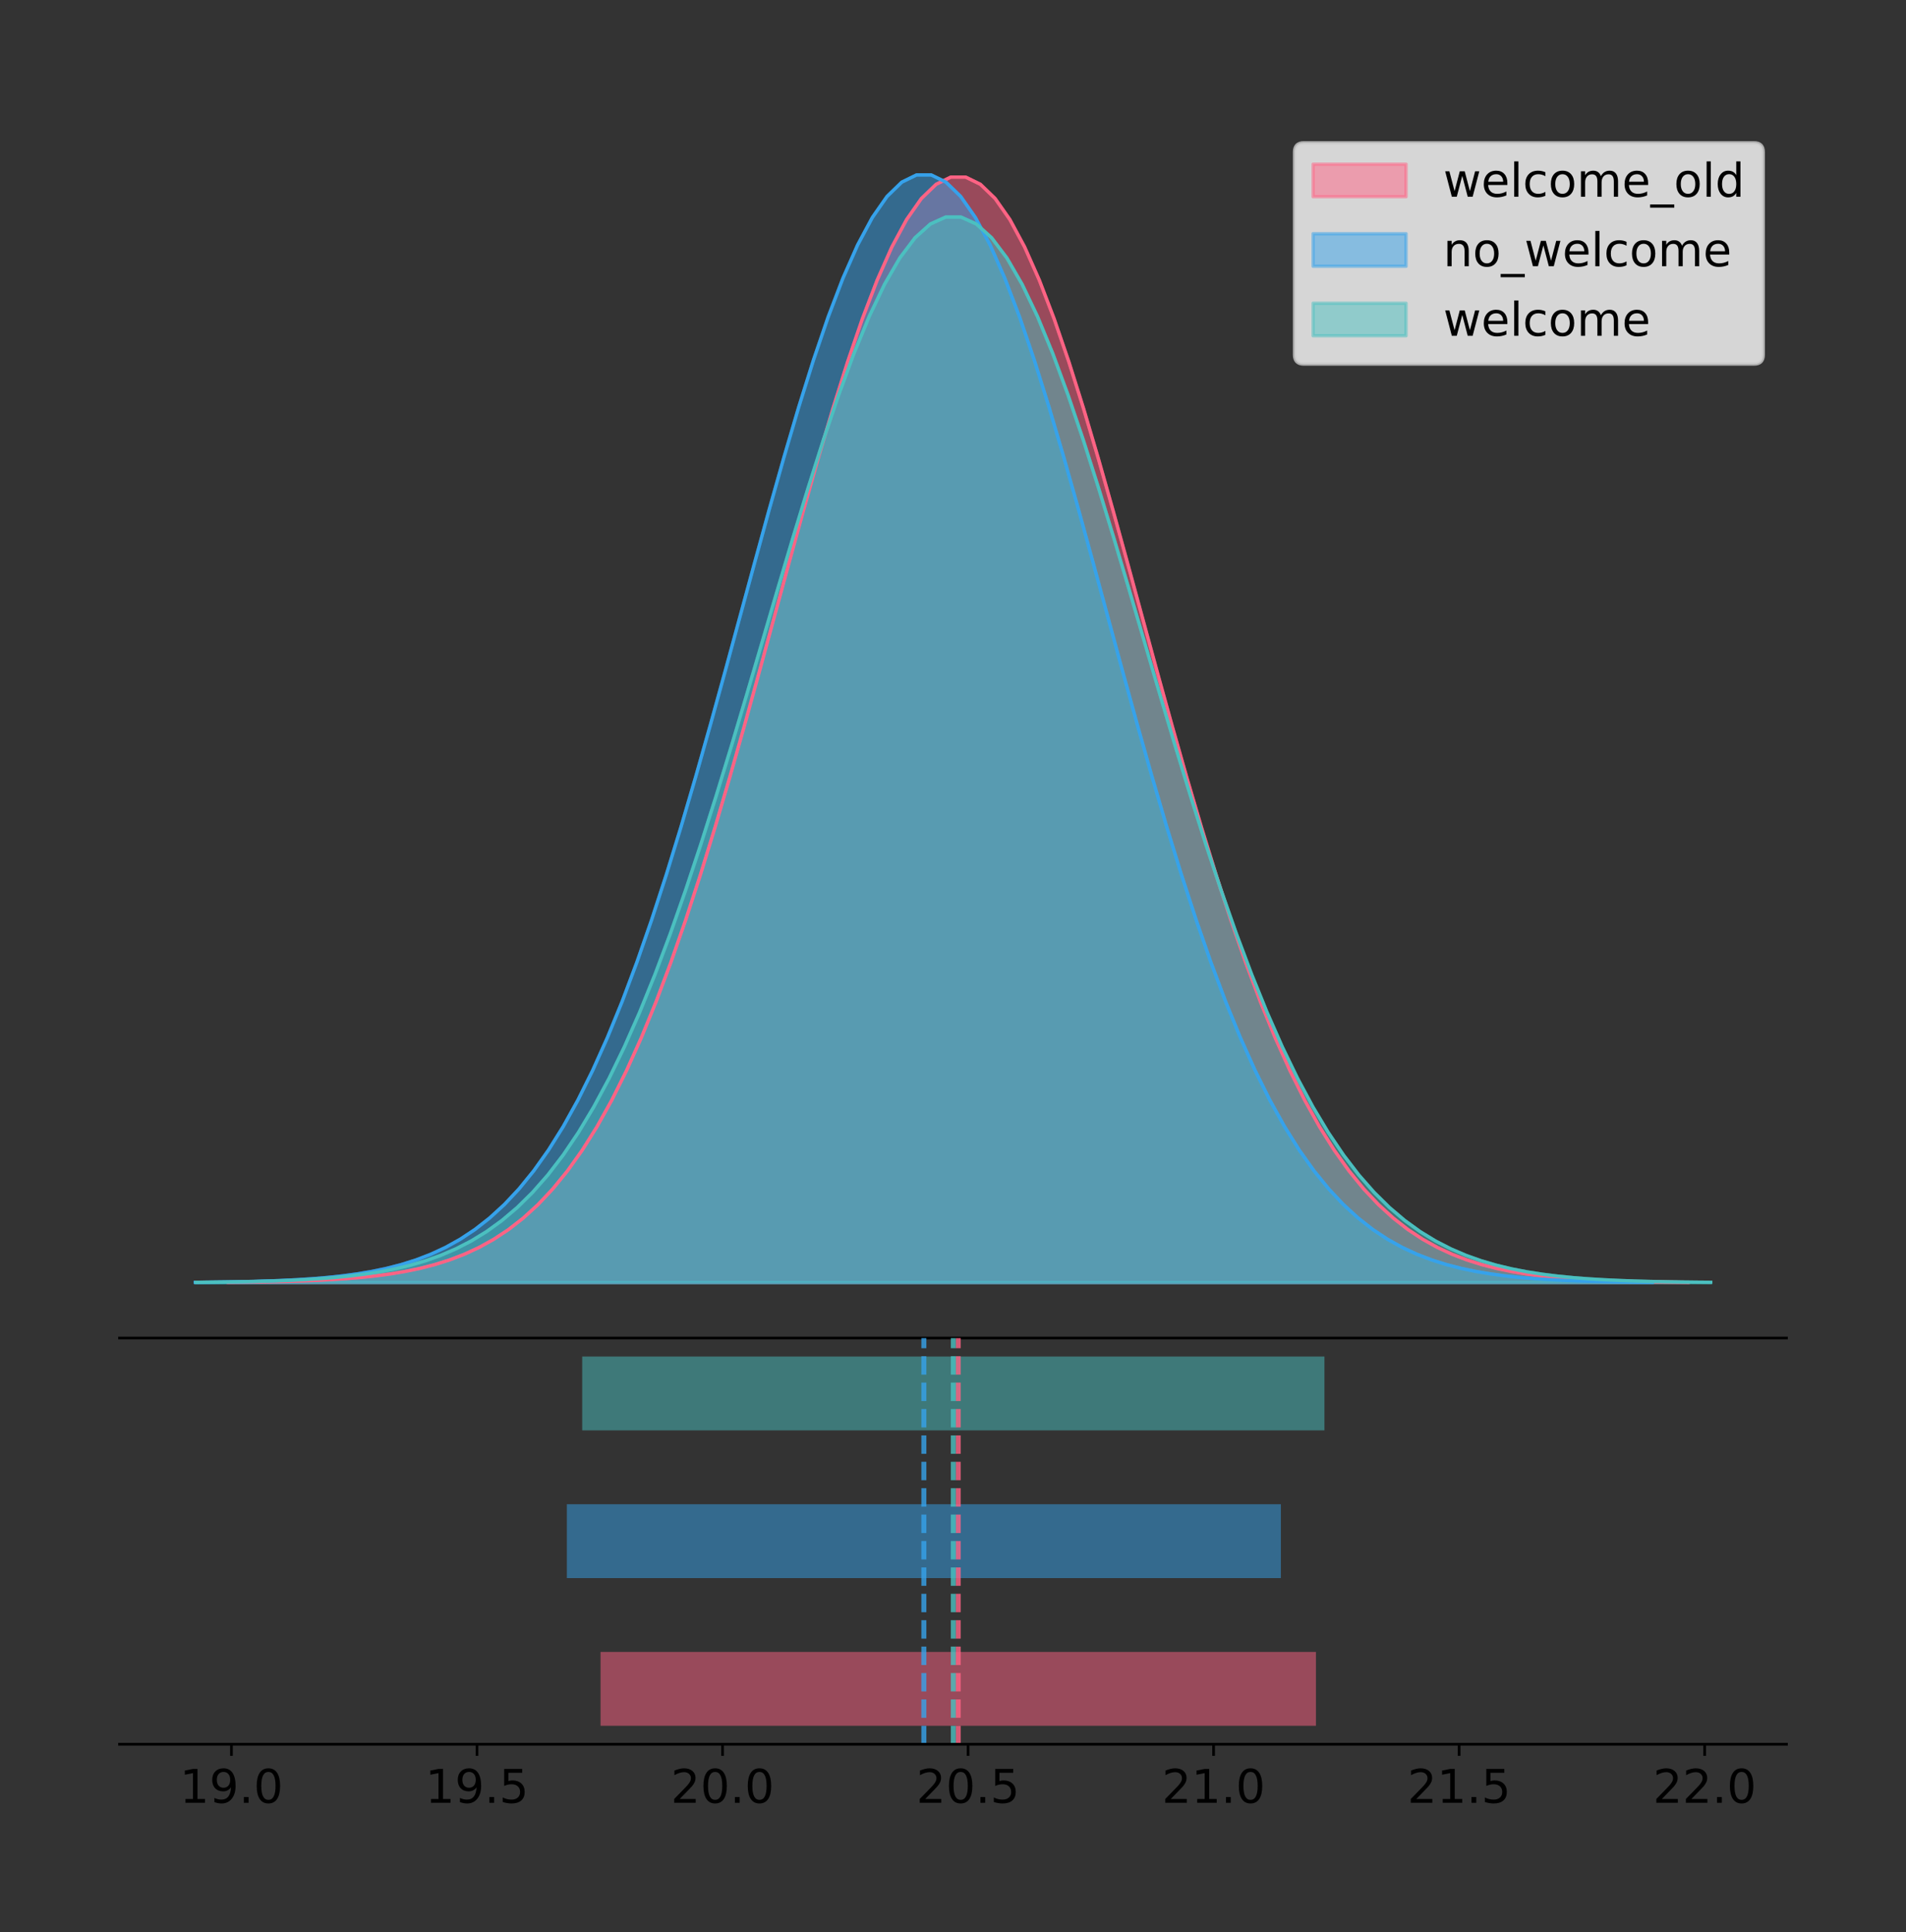 <?xml version="1.0" encoding="utf-8" standalone="no"?>
<!DOCTYPE svg PUBLIC "-//W3C//DTD SVG 1.1//EN"
  "http://www.w3.org/Graphics/SVG/1.1/DTD/svg11.dtd">
<!-- Created with matplotlib (https://matplotlib.org/) -->
<svg height="581.789pt" version="1.1" viewBox="0 0 574.2 581.789" width="574.2pt" xmlns="http://www.w3.org/2000/svg" xmlns:xlink="http://www.w3.org/1999/xlink">
 <rect x="0" y="0" width="574.2" height="581.789" fill="#333333" stroke="none"/>
 <defs>
  <style type="text/css">
*{stroke-linecap:butt;stroke-linejoin:round;}
  </style>
 </defs>
 <g id="figure_1">
  <g id="patch_1">
   <path d="M 0 581.789 
L 574.2 581.789 
L 574.2 0 
L 0 0 
z
" style="fill:none;"/>
  </g>
  <g id="axes_1">
   <g id="patch_2">
    <path d="M 36 402.93 
L 538.2 402.93 
L 538.2 36 
L 36 36 
z
" style="fill:none;"/>
   </g>
   <g id="PolyCollection_1">
    <defs>
     <path d="M 68.758 -195.538 
L 68.758 -195.65 
L 73.201 -195.692 
L 77.644 -195.749 
L 82.087 -195.824 
L 86.53 -195.925 
L 90.973 -196.057 
L 95.415 -196.229 
L 99.858 -196.453 
L 104.301 -196.742 
L 108.744 -197.112 
L 113.187 -197.581 
L 117.63 -198.174 
L 122.072 -198.916 
L 126.515 -199.84 
L 130.958 -200.98 
L 135.401 -202.377 
L 139.844 -204.077 
L 144.287 -206.13 
L 148.729 -208.592 
L 153.172 -211.521 
L 157.615 -214.979 
L 162.058 -219.033 
L 166.501 -223.746 
L 170.944 -229.185 
L 175.386 -235.411 
L 179.829 -242.481 
L 184.272 -250.446 
L 188.715 -259.344 
L 193.158 -269.202 
L 197.601 -280.029 
L 202.043 -291.816 
L 206.486 -304.534 
L 210.929 -318.128 
L 215.372 -332.521 
L 219.815 -347.607 
L 224.258 -363.256 
L 228.7 -379.311 
L 233.143 -395.593 
L 237.586 -411.9 
L 242.029 -428.013 
L 246.472 -443.7 
L 250.915 -458.721 
L 255.358 -472.835 
L 259.8 -485.804 
L 264.243 -497.403 
L 268.686 -507.421 
L 273.129 -515.675 
L 277.572 -522.008 
L 282.015 -526.3 
L 286.457 -528.467 
L 290.9 -528.467 
L 295.343 -526.3 
L 299.786 -522.008 
L 304.229 -515.675 
L 308.672 -507.421 
L 313.114 -497.403 
L 317.557 -485.804 
L 322 -472.835 
L 326.443 -458.721 
L 330.886 -443.7 
L 335.329 -428.013 
L 339.771 -411.9 
L 344.214 -395.593 
L 348.657 -379.311 
L 353.1 -363.256 
L 357.543 -347.607 
L 361.986 -332.521 
L 366.428 -318.128 
L 370.871 -304.534 
L 375.314 -291.816 
L 379.757 -280.029 
L 384.2 -269.202 
L 388.643 -259.344 
L 393.085 -250.446 
L 397.528 -242.481 
L 401.971 -235.411 
L 406.414 -229.185 
L 410.857 -223.746 
L 415.3 -219.033 
L 419.743 -214.979 
L 424.185 -211.521 
L 428.628 -208.592 
L 433.071 -206.13 
L 437.514 -204.077 
L 441.957 -202.377 
L 446.4 -200.98 
L 450.842 -199.84 
L 455.285 -198.916 
L 459.728 -198.174 
L 464.171 -197.581 
L 468.614 -197.112 
L 473.057 -196.742 
L 477.499 -196.453 
L 481.942 -196.229 
L 486.385 -196.057 
L 490.828 -195.925 
L 495.271 -195.824 
L 499.714 -195.749 
L 504.156 -195.692 
L 508.599 -195.65 
L 508.599 -195.538 
L 508.599 -195.538 
L 504.156 -195.538 
L 499.714 -195.538 
L 495.271 -195.538 
L 490.828 -195.538 
L 486.385 -195.538 
L 481.942 -195.538 
L 477.499 -195.538 
L 473.057 -195.538 
L 468.614 -195.538 
L 464.171 -195.538 
L 459.728 -195.538 
L 455.285 -195.538 
L 450.842 -195.538 
L 446.4 -195.538 
L 441.957 -195.538 
L 437.514 -195.538 
L 433.071 -195.538 
L 428.628 -195.538 
L 424.185 -195.538 
L 419.743 -195.538 
L 415.3 -195.538 
L 410.857 -195.538 
L 406.414 -195.538 
L 401.971 -195.538 
L 397.528 -195.538 
L 393.085 -195.538 
L 388.643 -195.538 
L 384.2 -195.538 
L 379.757 -195.538 
L 375.314 -195.538 
L 370.871 -195.538 
L 366.428 -195.538 
L 361.986 -195.538 
L 357.543 -195.538 
L 353.1 -195.538 
L 348.657 -195.538 
L 344.214 -195.538 
L 339.771 -195.538 
L 335.329 -195.538 
L 330.886 -195.538 
L 326.443 -195.538 
L 322 -195.538 
L 317.557 -195.538 
L 313.114 -195.538 
L 308.672 -195.538 
L 304.229 -195.538 
L 299.786 -195.538 
L 295.343 -195.538 
L 290.9 -195.538 
L 286.457 -195.538 
L 282.015 -195.538 
L 277.572 -195.538 
L 273.129 -195.538 
L 268.686 -195.538 
L 264.243 -195.538 
L 259.8 -195.538 
L 255.358 -195.538 
L 250.915 -195.538 
L 246.472 -195.538 
L 242.029 -195.538 
L 237.586 -195.538 
L 233.143 -195.538 
L 228.7 -195.538 
L 224.258 -195.538 
L 219.815 -195.538 
L 215.372 -195.538 
L 210.929 -195.538 
L 206.486 -195.538 
L 202.043 -195.538 
L 197.601 -195.538 
L 193.158 -195.538 
L 188.715 -195.538 
L 184.272 -195.538 
L 179.829 -195.538 
L 175.386 -195.538 
L 170.944 -195.538 
L 166.501 -195.538 
L 162.058 -195.538 
L 157.615 -195.538 
L 153.172 -195.538 
L 148.729 -195.538 
L 144.287 -195.538 
L 139.844 -195.538 
L 135.401 -195.538 
L 130.958 -195.538 
L 126.515 -195.538 
L 122.072 -195.538 
L 117.63 -195.538 
L 113.187 -195.538 
L 108.744 -195.538 
L 104.301 -195.538 
L 99.858 -195.538 
L 95.415 -195.538 
L 90.973 -195.538 
L 86.53 -195.538 
L 82.087 -195.538 
L 77.644 -195.538 
L 73.201 -195.538 
L 68.758 -195.538 
z
" id="mf484b738b1" style="stroke:#ff6384;stroke-opacity:0.5;"/>
    </defs>
    <g clip-path="url(#p7edd6f5e35)">
     <use style="fill:#ff6384;fill-opacity:0.5;stroke:#ff6384;stroke-opacity:0.5;" x="0" xlink:href="#mf484b738b1" y="581.789"/>
    </g>
   </g>
   <g id="PolyCollection_2">
    <defs>
     <path d="M 58.827 -195.538 
L 58.827 -195.65 
L 63.262 -195.692 
L 67.696 -195.749 
L 72.13 -195.825 
L 76.564 -195.925 
L 80.999 -196.058 
L 85.433 -196.23 
L 89.867 -196.455 
L 94.301 -196.744 
L 98.736 -197.115 
L 103.17 -197.585 
L 107.604 -198.179 
L 112.038 -198.923 
L 116.473 -199.848 
L 120.907 -200.99 
L 125.341 -202.39 
L 129.775 -204.093 
L 134.21 -206.151 
L 138.644 -208.617 
L 143.078 -211.552 
L 147.512 -215.017 
L 151.947 -219.078 
L 156.381 -223.801 
L 160.815 -229.25 
L 165.249 -235.488 
L 169.684 -242.572 
L 174.118 -250.552 
L 178.552 -259.468 
L 182.987 -269.344 
L 187.421 -280.192 
L 191.855 -292.002 
L 196.289 -304.744 
L 200.724 -318.365 
L 205.158 -332.786 
L 209.592 -347.901 
L 214.026 -363.58 
L 218.461 -379.667 
L 222.895 -395.98 
L 227.329 -412.318 
L 231.763 -428.462 
L 236.198 -444.18 
L 240.632 -459.23 
L 245.066 -473.372 
L 249.5 -486.366 
L 253.935 -497.987 
L 258.369 -508.025 
L 262.803 -516.294 
L 267.237 -522.64 
L 271.672 -526.94 
L 276.106 -529.111 
L 280.54 -529.111 
L 284.974 -526.94 
L 289.409 -522.64 
L 293.843 -516.294 
L 298.277 -508.025 
L 302.711 -497.987 
L 307.146 -486.366 
L 311.58 -473.372 
L 316.014 -459.23 
L 320.449 -444.18 
L 324.883 -428.462 
L 329.317 -412.318 
L 333.751 -395.98 
L 338.186 -379.667 
L 342.62 -363.58 
L 347.054 -347.901 
L 351.488 -332.786 
L 355.923 -318.365 
L 360.357 -304.744 
L 364.791 -292.002 
L 369.225 -280.192 
L 373.66 -269.344 
L 378.094 -259.468 
L 382.528 -250.552 
L 386.962 -242.572 
L 391.397 -235.488 
L 395.831 -229.25 
L 400.265 -223.801 
L 404.699 -219.078 
L 409.134 -215.017 
L 413.568 -211.552 
L 418.002 -208.617 
L 422.436 -206.151 
L 426.871 -204.093 
L 431.305 -202.39 
L 435.739 -200.99 
L 440.173 -199.848 
L 444.608 -198.923 
L 449.042 -198.179 
L 453.476 -197.585 
L 457.911 -197.115 
L 462.345 -196.744 
L 466.779 -196.455 
L 471.213 -196.23 
L 475.648 -196.058 
L 480.082 -195.925 
L 484.516 -195.825 
L 488.95 -195.749 
L 493.385 -195.692 
L 497.819 -195.65 
L 497.819 -195.538 
L 497.819 -195.538 
L 493.385 -195.538 
L 488.95 -195.538 
L 484.516 -195.538 
L 480.082 -195.538 
L 475.648 -195.538 
L 471.213 -195.538 
L 466.779 -195.538 
L 462.345 -195.538 
L 457.911 -195.538 
L 453.476 -195.538 
L 449.042 -195.538 
L 444.608 -195.538 
L 440.173 -195.538 
L 435.739 -195.538 
L 431.305 -195.538 
L 426.871 -195.538 
L 422.436 -195.538 
L 418.002 -195.538 
L 413.568 -195.538 
L 409.134 -195.538 
L 404.699 -195.538 
L 400.265 -195.538 
L 395.831 -195.538 
L 391.397 -195.538 
L 386.962 -195.538 
L 382.528 -195.538 
L 378.094 -195.538 
L 373.66 -195.538 
L 369.225 -195.538 
L 364.791 -195.538 
L 360.357 -195.538 
L 355.923 -195.538 
L 351.488 -195.538 
L 347.054 -195.538 
L 342.62 -195.538 
L 338.186 -195.538 
L 333.751 -195.538 
L 329.317 -195.538 
L 324.883 -195.538 
L 320.449 -195.538 
L 316.014 -195.538 
L 311.58 -195.538 
L 307.146 -195.538 
L 302.711 -195.538 
L 298.277 -195.538 
L 293.843 -195.538 
L 289.409 -195.538 
L 284.974 -195.538 
L 280.54 -195.538 
L 276.106 -195.538 
L 271.672 -195.538 
L 267.237 -195.538 
L 262.803 -195.538 
L 258.369 -195.538 
L 253.935 -195.538 
L 249.5 -195.538 
L 245.066 -195.538 
L 240.632 -195.538 
L 236.198 -195.538 
L 231.763 -195.538 
L 227.329 -195.538 
L 222.895 -195.538 
L 218.461 -195.538 
L 214.026 -195.538 
L 209.592 -195.538 
L 205.158 -195.538 
L 200.724 -195.538 
L 196.289 -195.538 
L 191.855 -195.538 
L 187.421 -195.538 
L 182.987 -195.538 
L 178.552 -195.538 
L 174.118 -195.538 
L 169.684 -195.538 
L 165.249 -195.538 
L 160.815 -195.538 
L 156.381 -195.538 
L 151.947 -195.538 
L 147.512 -195.538 
L 143.078 -195.538 
L 138.644 -195.538 
L 134.21 -195.538 
L 129.775 -195.538 
L 125.341 -195.538 
L 120.907 -195.538 
L 116.473 -195.538 
L 112.038 -195.538 
L 107.604 -195.538 
L 103.17 -195.538 
L 98.736 -195.538 
L 94.301 -195.538 
L 89.867 -195.538 
L 85.433 -195.538 
L 80.999 -195.538 
L 76.564 -195.538 
L 72.13 -195.538 
L 67.696 -195.538 
L 63.262 -195.538 
L 58.827 -195.538 
z
" id="mc8b07008bb" style="stroke:#36a2eb;stroke-opacity:0.5;"/>
    </defs>
    <g clip-path="url(#p7edd6f5e35)">
     <use style="fill:#36a2eb;fill-opacity:0.5;stroke:#36a2eb;stroke-opacity:0.5;" x="0" xlink:href="#mc8b07008bb" y="581.789"/>
    </g>
   </g>
   <g id="PolyCollection_3">
    <defs>
     <path d="M 59.026 -195.538 
L 59.026 -195.646 
L 63.636 -195.686 
L 68.245 -195.741 
L 72.855 -195.814 
L 77.464 -195.911 
L 82.074 -196.038 
L 86.683 -196.204 
L 91.293 -196.42 
L 95.903 -196.698 
L 100.512 -197.055 
L 105.122 -197.507 
L 109.731 -198.079 
L 114.341 -198.794 
L 118.95 -199.684 
L 123.56 -200.783 
L 128.17 -202.129 
L 132.779 -203.768 
L 137.389 -205.747 
L 141.998 -208.12 
L 146.608 -210.943 
L 151.217 -214.276 
L 155.827 -218.183 
L 160.436 -222.726 
L 165.046 -227.968 
L 169.656 -233.969 
L 174.265 -240.784 
L 178.875 -248.46 
L 183.484 -257.036 
L 188.094 -266.537 
L 192.703 -276.973 
L 197.313 -288.334 
L 201.923 -300.591 
L 206.532 -313.694 
L 211.142 -327.566 
L 215.751 -342.107 
L 220.361 -357.19 
L 224.97 -372.664 
L 229.58 -388.357 
L 234.189 -404.074 
L 238.799 -419.604 
L 243.409 -434.724 
L 248.018 -449.202 
L 252.628 -462.806 
L 257.237 -475.306 
L 261.847 -486.484 
L 266.456 -496.141 
L 271.066 -504.096 
L 275.676 -510.2 
L 280.285 -514.336 
L 284.895 -516.425 
L 289.504 -516.425 
L 294.114 -514.336 
L 298.723 -510.2 
L 303.333 -504.096 
L 307.942 -496.141 
L 312.552 -486.484 
L 317.162 -475.306 
L 321.771 -462.806 
L 326.381 -449.202 
L 330.99 -434.724 
L 335.6 -419.604 
L 340.209 -404.074 
L 344.819 -388.357 
L 349.428 -372.664 
L 354.038 -357.19 
L 358.648 -342.107 
L 363.257 -327.566 
L 367.867 -313.694 
L 372.476 -300.591 
L 377.086 -288.334 
L 381.695 -276.973 
L 386.305 -266.537 
L 390.915 -257.036 
L 395.524 -248.46 
L 400.134 -240.784 
L 404.743 -233.969 
L 409.353 -227.968 
L 413.962 -222.726 
L 418.572 -218.183 
L 423.181 -214.276 
L 427.791 -210.943 
L 432.401 -208.12 
L 437.01 -205.747 
L 441.62 -203.768 
L 446.229 -202.129 
L 450.839 -200.783 
L 455.448 -199.684 
L 460.058 -198.794 
L 464.668 -198.079 
L 469.277 -197.507 
L 473.887 -197.055 
L 478.496 -196.698 
L 483.106 -196.42 
L 487.715 -196.204 
L 492.325 -196.038 
L 496.934 -195.911 
L 501.544 -195.814 
L 506.154 -195.741 
L 510.763 -195.686 
L 515.373 -195.646 
L 515.373 -195.538 
L 515.373 -195.538 
L 510.763 -195.538 
L 506.154 -195.538 
L 501.544 -195.538 
L 496.934 -195.538 
L 492.325 -195.538 
L 487.715 -195.538 
L 483.106 -195.538 
L 478.496 -195.538 
L 473.887 -195.538 
L 469.277 -195.538 
L 464.668 -195.538 
L 460.058 -195.538 
L 455.448 -195.538 
L 450.839 -195.538 
L 446.229 -195.538 
L 441.62 -195.538 
L 437.01 -195.538 
L 432.401 -195.538 
L 427.791 -195.538 
L 423.181 -195.538 
L 418.572 -195.538 
L 413.962 -195.538 
L 409.353 -195.538 
L 404.743 -195.538 
L 400.134 -195.538 
L 395.524 -195.538 
L 390.915 -195.538 
L 386.305 -195.538 
L 381.695 -195.538 
L 377.086 -195.538 
L 372.476 -195.538 
L 367.867 -195.538 
L 363.257 -195.538 
L 358.648 -195.538 
L 354.038 -195.538 
L 349.428 -195.538 
L 344.819 -195.538 
L 340.209 -195.538 
L 335.6 -195.538 
L 330.99 -195.538 
L 326.381 -195.538 
L 321.771 -195.538 
L 317.162 -195.538 
L 312.552 -195.538 
L 307.942 -195.538 
L 303.333 -195.538 
L 298.723 -195.538 
L 294.114 -195.538 
L 289.504 -195.538 
L 284.895 -195.538 
L 280.285 -195.538 
L 275.676 -195.538 
L 271.066 -195.538 
L 266.456 -195.538 
L 261.847 -195.538 
L 257.237 -195.538 
L 252.628 -195.538 
L 248.018 -195.538 
L 243.409 -195.538 
L 238.799 -195.538 
L 234.189 -195.538 
L 229.58 -195.538 
L 224.97 -195.538 
L 220.361 -195.538 
L 215.751 -195.538 
L 211.142 -195.538 
L 206.532 -195.538 
L 201.923 -195.538 
L 197.313 -195.538 
L 192.703 -195.538 
L 188.094 -195.538 
L 183.484 -195.538 
L 178.875 -195.538 
L 174.265 -195.538 
L 169.656 -195.538 
L 165.046 -195.538 
L 160.436 -195.538 
L 155.827 -195.538 
L 151.217 -195.538 
L 146.608 -195.538 
L 141.998 -195.538 
L 137.389 -195.538 
L 132.779 -195.538 
L 128.17 -195.538 
L 123.56 -195.538 
L 118.95 -195.538 
L 114.341 -195.538 
L 109.731 -195.538 
L 105.122 -195.538 
L 100.512 -195.538 
L 95.903 -195.538 
L 91.293 -195.538 
L 86.683 -195.538 
L 82.074 -195.538 
L 77.464 -195.538 
L 72.855 -195.538 
L 68.245 -195.538 
L 63.636 -195.538 
L 59.026 -195.538 
z
" id="m7b46848a0c" style="stroke:#4bc0c0;stroke-opacity:0.5;"/>
    </defs>
    <g clip-path="url(#p7edd6f5e35)">
     <use style="fill:#4bc0c0;fill-opacity:0.5;stroke:#4bc0c0;stroke-opacity:0.5;" x="0" xlink:href="#m7b46848a0c" y="581.789"/>
    </g>
   </g>
   <g id="line2d_1">
    <path clip-path="url(#p7edd6f5e35)" d="M 68.758 386.14 
L 73.201 386.097 
L 77.644 386.041 
L 82.087 385.965 
L 86.53 385.865 
L 90.973 385.733 
L 95.415 385.56 
L 99.858 385.336 
L 104.301 385.047 
L 108.744 384.678 
L 113.187 384.208 
L 117.63 383.615 
L 122.072 382.873 
L 126.515 381.95 
L 130.958 380.81 
L 135.401 379.413 
L 139.844 377.712 
L 144.287 375.659 
L 148.729 373.198 
L 153.172 370.269 
L 157.615 366.81 
L 162.058 362.757 
L 166.501 358.043 
L 170.944 352.605 
L 175.386 346.379 
L 179.829 339.308 
L 184.272 331.343 
L 188.715 322.445 
L 193.158 312.588 
L 197.601 301.761 
L 202.043 289.974 
L 206.486 277.256 
L 210.929 263.661 
L 215.372 249.269 
L 219.815 234.182 
L 224.258 218.533 
L 228.7 202.478 
L 233.143 186.196 
L 237.586 169.89 
L 242.029 153.777 
L 246.472 138.09 
L 250.915 123.068 
L 255.358 108.954 
L 259.8 95.985 
L 264.243 84.387 
L 268.686 74.368 
L 273.129 66.115 
L 277.572 59.781 
L 282.015 55.49 
L 286.457 53.323 
L 290.9 53.323 
L 295.343 55.49 
L 299.786 59.781 
L 304.229 66.115 
L 308.672 74.368 
L 313.114 84.387 
L 317.557 95.985 
L 322 108.954 
L 326.443 123.068 
L 330.886 138.09 
L 335.329 153.777 
L 339.771 169.89 
L 344.214 186.196 
L 348.657 202.478 
L 353.1 218.533 
L 357.543 234.182 
L 361.986 249.269 
L 366.428 263.661 
L 370.871 277.256 
L 375.314 289.974 
L 379.757 301.761 
L 384.2 312.588 
L 388.643 322.445 
L 393.085 331.343 
L 397.528 339.308 
L 401.971 346.379 
L 406.414 352.605 
L 410.857 358.043 
L 415.3 362.757 
L 419.743 366.81 
L 424.185 370.269 
L 428.628 373.198 
L 433.071 375.659 
L 437.514 377.712 
L 441.957 379.413 
L 446.4 380.81 
L 450.842 381.95 
L 455.285 382.873 
L 459.728 383.615 
L 464.171 384.208 
L 468.614 384.678 
L 473.057 385.047 
L 477.499 385.336 
L 481.942 385.56 
L 486.385 385.733 
L 490.828 385.865 
L 495.271 385.965 
L 499.714 386.041 
L 504.156 386.097 
L 508.599 386.14 
" style="fill:none;stroke:#ff6384;stroke-linecap:square;"/>
   </g>
   <g id="line2d_2">
    <path clip-path="url(#p7edd6f5e35)" d="M 58.827 386.139 
L 63.262 386.097 
L 67.696 386.04 
L 72.13 385.965 
L 76.564 385.864 
L 80.999 385.732 
L 85.433 385.559 
L 89.867 385.334 
L 94.301 385.045 
L 98.736 384.675 
L 103.17 384.204 
L 107.604 383.61 
L 112.038 382.867 
L 116.473 381.941 
L 120.907 380.799 
L 125.341 379.399 
L 129.775 377.696 
L 134.21 375.639 
L 138.644 373.172 
L 143.078 370.238 
L 147.512 366.772 
L 151.947 362.711 
L 156.381 357.989 
L 160.815 352.539 
L 165.249 346.301 
L 169.684 339.217 
L 174.118 331.237 
L 178.552 322.322 
L 182.987 312.445 
L 187.421 301.597 
L 191.855 289.787 
L 196.289 277.045 
L 200.724 263.424 
L 205.158 249.004 
L 209.592 233.888 
L 214.026 218.209 
L 218.461 202.123 
L 222.895 185.809 
L 227.329 169.471 
L 231.763 153.327 
L 236.198 137.61 
L 240.632 122.559 
L 245.066 108.418 
L 249.5 95.423 
L 253.935 83.803 
L 258.369 73.765 
L 262.803 65.495 
L 267.237 59.15 
L 271.672 54.85 
L 276.106 52.679 
L 280.54 52.679 
L 284.974 54.85 
L 289.409 59.15 
L 293.843 65.495 
L 298.277 73.765 
L 302.711 83.803 
L 307.146 95.423 
L 311.58 108.418 
L 316.014 122.559 
L 320.449 137.61 
L 324.883 153.327 
L 329.317 169.471 
L 333.751 185.809 
L 338.186 202.123 
L 342.62 218.209 
L 347.054 233.888 
L 351.488 249.004 
L 355.923 263.424 
L 360.357 277.045 
L 364.791 289.787 
L 369.225 301.597 
L 373.66 312.445 
L 378.094 322.322 
L 382.528 331.237 
L 386.962 339.217 
L 391.397 346.301 
L 395.831 352.539 
L 400.265 357.989 
L 404.699 362.711 
L 409.134 366.772 
L 413.568 370.238 
L 418.002 373.172 
L 422.436 375.639 
L 426.871 377.696 
L 431.305 379.399 
L 435.739 380.799 
L 440.173 381.941 
L 444.608 382.867 
L 449.042 383.61 
L 453.476 384.204 
L 457.911 384.675 
L 462.345 385.045 
L 466.779 385.334 
L 471.213 385.559 
L 475.648 385.732 
L 480.082 385.864 
L 484.516 385.965 
L 488.95 386.04 
L 493.385 386.097 
L 497.819 386.139 
" style="fill:none;stroke:#36a2eb;stroke-linecap:square;"/>
   </g>
   <g id="line2d_3">
    <path clip-path="url(#p7edd6f5e35)" d="M 59.026 386.144 
L 63.636 386.103 
L 68.245 386.048 
L 72.855 385.975 
L 77.464 385.879 
L 82.074 385.752 
L 86.683 385.585 
L 91.293 385.369 
L 95.903 385.091 
L 100.512 384.735 
L 105.122 384.282 
L 109.731 383.711 
L 114.341 382.995 
L 118.95 382.105 
L 123.56 381.007 
L 128.17 379.66 
L 132.779 378.021 
L 137.389 376.042 
L 141.998 373.67 
L 146.608 370.847 
L 151.217 367.513 
L 155.827 363.607 
L 160.436 359.064 
L 165.046 353.822 
L 169.656 347.821 
L 174.265 341.006 
L 178.875 333.329 
L 183.484 324.753 
L 188.094 315.252 
L 192.703 304.817 
L 197.313 293.456 
L 201.923 281.198 
L 206.532 268.095 
L 211.142 254.223 
L 215.751 239.683 
L 220.361 224.6 
L 224.97 209.125 
L 229.58 193.432 
L 234.189 177.715 
L 238.799 162.185 
L 243.409 147.066 
L 248.018 132.587 
L 252.628 118.984 
L 257.237 106.484 
L 261.847 95.305 
L 266.456 85.649 
L 271.066 77.694 
L 275.676 71.589 
L 280.285 67.453 
L 284.895 65.365 
L 289.504 65.365 
L 294.114 67.453 
L 298.723 71.589 
L 303.333 77.694 
L 307.942 85.649 
L 312.552 95.305 
L 317.162 106.484 
L 321.771 118.984 
L 326.381 132.587 
L 330.99 147.066 
L 335.6 162.185 
L 340.209 177.715 
L 344.819 193.432 
L 349.428 209.125 
L 354.038 224.6 
L 358.648 239.683 
L 363.257 254.223 
L 367.867 268.095 
L 372.476 281.198 
L 377.086 293.456 
L 381.695 304.817 
L 386.305 315.252 
L 390.915 324.753 
L 395.524 333.329 
L 400.134 341.006 
L 404.743 347.821 
L 409.353 353.822 
L 413.962 359.064 
L 418.572 363.607 
L 423.181 367.513 
L 427.791 370.847 
L 432.401 373.67 
L 437.01 376.042 
L 441.62 378.021 
L 446.229 379.66 
L 450.839 381.007 
L 455.448 382.105 
L 460.058 382.995 
L 464.668 383.711 
L 469.277 384.282 
L 473.887 384.735 
L 478.496 385.091 
L 483.106 385.369 
L 487.715 385.585 
L 492.325 385.752 
L 496.934 385.879 
L 501.544 385.975 
L 506.154 386.048 
L 510.763 386.103 
L 515.373 386.144 
" style="fill:none;stroke:#4bc0c0;stroke-linecap:square;"/>
   </g>
   <g id="patch_3">
    <path d="M 36 402.93 
L 538.2 402.93 
" style="fill:none;stroke:#000000;stroke-linecap:square;stroke-linejoin:miter;stroke-width:0.8;"/>
   </g>
   <g id="legend_1">
    <g id="patch_4">
     <path d="M 392.788 109.627 
L 528.4 109.627 
Q 531.2 109.627 531.2 106.827 
L 531.2 45.8 
Q 531.2 43 528.4 43 
L 392.788 43 
Q 389.988 43 389.988 45.8 
L 389.988 106.827 
Q 389.988 109.627 392.788 109.627 
z
" style="fill:#ffffff;opacity:0.8;stroke:#cccccc;stroke-linejoin:miter;"/>
    </g>
    <g id="patch_5">
     <path d="M 395.588 59.238 
L 423.588 59.238 
L 423.588 49.438 
L 395.588 49.438 
z
" style="fill:#ff6384;opacity:0.5;stroke:#ff6384;stroke-linejoin:miter;"/>
    </g>
    <g id="text_1">
     <!-- welcome_old -->
     <defs>
      <path d="M 4.203 54.688 
L 13.188 54.688 
L 24.422 12.016 
L 35.594 54.688 
L 46.188 54.688 
L 57.422 12.016 
L 68.609 54.688 
L 77.594 54.688 
L 63.281 0 
L 52.688 0 
L 40.922 44.828 
L 29.109 0 
L 18.5 0 
z
" id="DejaVuSans-119"/>
      <path d="M 56.203 29.594 
L 56.203 25.203 
L 14.891 25.203 
Q 15.484 15.922 20.484 11.062 
Q 25.484 6.203 34.422 6.203 
Q 39.594 6.203 44.453 7.469 
Q 49.312 8.734 54.109 11.281 
L 54.109 2.781 
Q 49.266 0.734 44.188 -0.344 
Q 39.109 -1.422 33.891 -1.422 
Q 20.797 -1.422 13.156 6.188 
Q 5.516 13.812 5.516 26.812 
Q 5.516 40.234 12.766 48.109 
Q 20.016 56 32.328 56 
Q 43.359 56 49.781 48.891 
Q 56.203 41.797 56.203 29.594 
z
M 47.219 32.234 
Q 47.125 39.594 43.094 43.984 
Q 39.062 48.391 32.422 48.391 
Q 24.906 48.391 20.391 44.141 
Q 15.875 39.891 15.188 32.172 
z
" id="DejaVuSans-101"/>
      <path d="M 9.422 75.984 
L 18.406 75.984 
L 18.406 0 
L 9.422 0 
z
" id="DejaVuSans-108"/>
      <path d="M 48.781 52.594 
L 48.781 44.188 
Q 44.969 46.297 41.141 47.344 
Q 37.312 48.391 33.406 48.391 
Q 24.656 48.391 19.812 42.844 
Q 14.984 37.312 14.984 27.297 
Q 14.984 17.281 19.812 11.734 
Q 24.656 6.203 33.406 6.203 
Q 37.312 6.203 41.141 7.25 
Q 44.969 8.297 48.781 10.406 
L 48.781 2.094 
Q 45.016 0.344 40.984 -0.531 
Q 36.969 -1.422 32.422 -1.422 
Q 20.062 -1.422 12.781 6.344 
Q 5.516 14.109 5.516 27.297 
Q 5.516 40.672 12.859 48.328 
Q 20.219 56 33.016 56 
Q 37.156 56 41.109 55.141 
Q 45.062 54.297 48.781 52.594 
z
" id="DejaVuSans-99"/>
      <path d="M 30.609 48.391 
Q 23.391 48.391 19.188 42.75 
Q 14.984 37.109 14.984 27.297 
Q 14.984 17.484 19.156 11.844 
Q 23.344 6.203 30.609 6.203 
Q 37.797 6.203 41.984 11.859 
Q 46.188 17.531 46.188 27.297 
Q 46.188 37.016 41.984 42.703 
Q 37.797 48.391 30.609 48.391 
z
M 30.609 56 
Q 42.328 56 49.016 48.375 
Q 55.719 40.766 55.719 27.297 
Q 55.719 13.875 49.016 6.219 
Q 42.328 -1.422 30.609 -1.422 
Q 18.844 -1.422 12.172 6.219 
Q 5.516 13.875 5.516 27.297 
Q 5.516 40.766 12.172 48.375 
Q 18.844 56 30.609 56 
z
" id="DejaVuSans-111"/>
      <path d="M 52 44.188 
Q 55.375 50.25 60.062 53.125 
Q 64.75 56 71.094 56 
Q 79.641 56 84.281 50.016 
Q 88.922 44.047 88.922 33.016 
L 88.922 0 
L 79.891 0 
L 79.891 32.719 
Q 79.891 40.578 77.094 44.375 
Q 74.312 48.188 68.609 48.188 
Q 61.625 48.188 57.562 43.547 
Q 53.516 38.922 53.516 30.906 
L 53.516 0 
L 44.484 0 
L 44.484 32.719 
Q 44.484 40.625 41.703 44.406 
Q 38.922 48.188 33.109 48.188 
Q 26.219 48.188 22.156 43.531 
Q 18.109 38.875 18.109 30.906 
L 18.109 0 
L 9.078 0 
L 9.078 54.688 
L 18.109 54.688 
L 18.109 46.188 
Q 21.188 51.219 25.484 53.609 
Q 29.781 56 35.688 56 
Q 41.656 56 45.828 52.969 
Q 50 49.953 52 44.188 
z
" id="DejaVuSans-109"/>
      <path d="M 50.984 -16.609 
L 50.984 -23.578 
L -0.984 -23.578 
L -0.984 -16.609 
z
" id="DejaVuSans-95"/>
      <path d="M 45.406 46.391 
L 45.406 75.984 
L 54.391 75.984 
L 54.391 0 
L 45.406 0 
L 45.406 8.203 
Q 42.578 3.328 38.25 0.953 
Q 33.938 -1.422 27.875 -1.422 
Q 17.969 -1.422 11.734 6.484 
Q 5.516 14.406 5.516 27.297 
Q 5.516 40.188 11.734 48.094 
Q 17.969 56 27.875 56 
Q 33.938 56 38.25 53.625 
Q 42.578 51.266 45.406 46.391 
z
M 14.797 27.297 
Q 14.797 17.391 18.875 11.75 
Q 22.953 6.109 30.078 6.109 
Q 37.203 6.109 41.297 11.75 
Q 45.406 17.391 45.406 27.297 
Q 45.406 37.203 41.297 42.844 
Q 37.203 48.484 30.078 48.484 
Q 22.953 48.484 18.875 42.844 
Q 14.797 37.203 14.797 27.297 
z
" id="DejaVuSans-100"/>
     </defs>
     <g transform="translate(434.788 59.238)scale(0.14 -0.14)">
      <use xlink:href="#DejaVuSans-119"/>
      <use x="81.787" xlink:href="#DejaVuSans-101"/>
      <use x="143.311" xlink:href="#DejaVuSans-108"/>
      <use x="171.094" xlink:href="#DejaVuSans-99"/>
      <use x="226.074" xlink:href="#DejaVuSans-111"/>
      <use x="287.256" xlink:href="#DejaVuSans-109"/>
      <use x="384.668" xlink:href="#DejaVuSans-101"/>
      <use x="446.191" xlink:href="#DejaVuSans-95"/>
      <use x="496.191" xlink:href="#DejaVuSans-111"/>
      <use x="557.373" xlink:href="#DejaVuSans-108"/>
      <use x="585.156" xlink:href="#DejaVuSans-100"/>
     </g>
    </g>
    <g id="patch_6">
     <path d="M 395.588 80.177 
L 423.588 80.177 
L 423.588 70.377 
L 395.588 70.377 
z
" style="fill:#36a2eb;opacity:0.5;stroke:#36a2eb;stroke-linejoin:miter;"/>
    </g>
    <g id="text_2">
     <!-- no_welcome -->
     <defs>
      <path d="M 54.891 33.016 
L 54.891 0 
L 45.906 0 
L 45.906 32.719 
Q 45.906 40.484 42.875 44.328 
Q 39.844 48.188 33.797 48.188 
Q 26.516 48.188 22.312 43.547 
Q 18.109 38.922 18.109 30.906 
L 18.109 0 
L 9.078 0 
L 9.078 54.688 
L 18.109 54.688 
L 18.109 46.188 
Q 21.344 51.125 25.703 53.562 
Q 30.078 56 35.797 56 
Q 45.219 56 50.047 50.172 
Q 54.891 44.344 54.891 33.016 
z
" id="DejaVuSans-110"/>
     </defs>
     <g transform="translate(434.788 80.177)scale(0.14 -0.14)">
      <use xlink:href="#DejaVuSans-110"/>
      <use x="63.379" xlink:href="#DejaVuSans-111"/>
      <use x="124.561" xlink:href="#DejaVuSans-95"/>
      <use x="174.561" xlink:href="#DejaVuSans-119"/>
      <use x="256.348" xlink:href="#DejaVuSans-101"/>
      <use x="317.871" xlink:href="#DejaVuSans-108"/>
      <use x="345.654" xlink:href="#DejaVuSans-99"/>
      <use x="400.635" xlink:href="#DejaVuSans-111"/>
      <use x="461.816" xlink:href="#DejaVuSans-109"/>
      <use x="559.229" xlink:href="#DejaVuSans-101"/>
     </g>
    </g>
    <g id="patch_7">
     <path d="M 395.588 101.115 
L 423.588 101.115 
L 423.588 91.315 
L 395.588 91.315 
z
" style="fill:#4bc0c0;opacity:0.5;stroke:#4bc0c0;stroke-linejoin:miter;"/>
    </g>
    <g id="text_3">
     <!-- welcome -->
     <g transform="translate(434.788 101.115)scale(0.14 -0.14)">
      <use xlink:href="#DejaVuSans-119"/>
      <use x="81.787" xlink:href="#DejaVuSans-101"/>
      <use x="143.311" xlink:href="#DejaVuSans-108"/>
      <use x="171.094" xlink:href="#DejaVuSans-99"/>
      <use x="226.074" xlink:href="#DejaVuSans-111"/>
      <use x="287.256" xlink:href="#DejaVuSans-109"/>
      <use x="384.668" xlink:href="#DejaVuSans-101"/>
     </g>
    </g>
   </g>
  </g>
  <g id="axes_2">
   <g id="patch_8">
    <path d="M 36 525.24 
L 538.2 525.24 
L 538.2 402.93 
L 36 402.93 
z
" style="fill:none;"/>
   </g>
   <g id="patch_9">
    <path clip-path="url(#p4214668a46)" d="M 180.918 519.68 
L 396.44 519.68 
L 396.44 497.442 
L 180.918 497.442 
z
" style="fill:#ff6384;opacity:0.5;"/>
   </g>
   <g id="patch_10">
    <path clip-path="url(#p4214668a46)" d="M 170.77 475.204 
L 385.876 475.204 
L 385.876 452.966 
L 170.77 452.966 
z
" style="fill:#36a2eb;opacity:0.5;"/>
   </g>
   <g id="patch_11">
    <path clip-path="url(#p4214668a46)" d="M 175.394 430.728 
L 399.004 430.728 
L 399.004 408.49 
L 175.394 408.49 
z
" style="fill:#4bc0c0;opacity:0.5;"/>
   </g>
   <g id="matplotlib.axis_1">
    <g id="xtick_1">
     <g id="line2d_4">
      <defs>
       <path d="M 0 0 
L 0 3.5 
" id="m97b5e24e3d" style="stroke:#000000;stroke-width:0.8;"/>
      </defs>
      <g>
       <use style="stroke:#000000;stroke-width:0.8;" x="69.729" xlink:href="#m97b5e24e3d" y="525.24"/>
      </g>
     </g>
     <g id="text_4">
      <!-- 19.0 -->
      <defs>
       <path d="M 12.406 8.297 
L 28.516 8.297 
L 28.516 63.922 
L 10.984 60.406 
L 10.984 69.391 
L 28.422 72.906 
L 38.281 72.906 
L 38.281 8.297 
L 54.391 8.297 
L 54.391 0 
L 12.406 0 
z
" id="DejaVuSans-49"/>
       <path d="M 10.984 1.516 
L 10.984 10.5 
Q 14.703 8.734 18.5 7.812 
Q 22.312 6.891 25.984 6.891 
Q 35.75 6.891 40.891 13.453 
Q 46.047 20.016 46.781 33.406 
Q 43.953 29.203 39.594 26.953 
Q 35.25 24.703 29.984 24.703 
Q 19.047 24.703 12.672 31.312 
Q 6.297 37.938 6.297 49.422 
Q 6.297 60.641 12.938 67.422 
Q 19.578 74.219 30.609 74.219 
Q 43.266 74.219 49.922 64.516 
Q 56.594 54.828 56.594 36.375 
Q 56.594 19.141 48.406 8.859 
Q 40.234 -1.422 26.422 -1.422 
Q 22.703 -1.422 18.891 -0.688 
Q 15.094 0.047 10.984 1.516 
z
M 30.609 32.422 
Q 37.25 32.422 41.125 36.953 
Q 45.016 41.5 45.016 49.422 
Q 45.016 57.281 41.125 61.844 
Q 37.25 66.406 30.609 66.406 
Q 23.969 66.406 20.094 61.844 
Q 16.219 57.281 16.219 49.422 
Q 16.219 41.5 20.094 36.953 
Q 23.969 32.422 30.609 32.422 
z
" id="DejaVuSans-57"/>
       <path d="M 10.688 12.406 
L 21 12.406 
L 21 0 
L 10.688 0 
z
" id="DejaVuSans-46"/>
       <path d="M 31.781 66.406 
Q 24.172 66.406 20.328 58.906 
Q 16.5 51.422 16.5 36.375 
Q 16.5 21.391 20.328 13.891 
Q 24.172 6.391 31.781 6.391 
Q 39.453 6.391 43.281 13.891 
Q 47.125 21.391 47.125 36.375 
Q 47.125 51.422 43.281 58.906 
Q 39.453 66.406 31.781 66.406 
z
M 31.781 74.219 
Q 44.047 74.219 50.516 64.516 
Q 56.984 54.828 56.984 36.375 
Q 56.984 17.969 50.516 8.266 
Q 44.047 -1.422 31.781 -1.422 
Q 19.531 -1.422 13.062 8.266 
Q 6.594 17.969 6.594 36.375 
Q 6.594 54.828 13.062 64.516 
Q 19.531 74.219 31.781 74.219 
z
" id="DejaVuSans-48"/>
      </defs>
      <g transform="translate(54.143 542.878)scale(0.14 -0.14)">
       <use xlink:href="#DejaVuSans-49"/>
       <use x="63.623" xlink:href="#DejaVuSans-57"/>
       <use x="127.246" xlink:href="#DejaVuSans-46"/>
       <use x="159.033" xlink:href="#DejaVuSans-48"/>
      </g>
     </g>
    </g>
    <g id="xtick_2">
     <g id="line2d_5">
      <g>
       <use style="stroke:#000000;stroke-width:0.8;" x="143.699" xlink:href="#m97b5e24e3d" y="525.24"/>
      </g>
     </g>
     <g id="text_5">
      <!-- 19.5 -->
      <defs>
       <path d="M 10.797 72.906 
L 49.516 72.906 
L 49.516 64.594 
L 19.828 64.594 
L 19.828 46.734 
Q 21.969 47.469 24.109 47.828 
Q 26.266 48.188 28.422 48.188 
Q 40.625 48.188 47.75 41.5 
Q 54.891 34.812 54.891 23.391 
Q 54.891 11.625 47.562 5.094 
Q 40.234 -1.422 26.906 -1.422 
Q 22.312 -1.422 17.547 -0.641 
Q 12.797 0.141 7.719 1.703 
L 7.719 11.625 
Q 12.109 9.234 16.797 8.062 
Q 21.484 6.891 26.703 6.891 
Q 35.156 6.891 40.078 11.328 
Q 45.016 15.766 45.016 23.391 
Q 45.016 31 40.078 35.438 
Q 35.156 39.891 26.703 39.891 
Q 22.75 39.891 18.812 39.016 
Q 14.891 38.141 10.797 36.281 
z
" id="DejaVuSans-53"/>
      </defs>
      <g transform="translate(128.113 542.878)scale(0.14 -0.14)">
       <use xlink:href="#DejaVuSans-49"/>
       <use x="63.623" xlink:href="#DejaVuSans-57"/>
       <use x="127.246" xlink:href="#DejaVuSans-46"/>
       <use x="159.033" xlink:href="#DejaVuSans-53"/>
      </g>
     </g>
    </g>
    <g id="xtick_3">
     <g id="line2d_6">
      <g>
       <use style="stroke:#000000;stroke-width:0.8;" x="217.668" xlink:href="#m97b5e24e3d" y="525.24"/>
      </g>
     </g>
     <g id="text_6">
      <!-- 20.0 -->
      <defs>
       <path d="M 19.188 8.297 
L 53.609 8.297 
L 53.609 0 
L 7.328 0 
L 7.328 8.297 
Q 12.938 14.109 22.625 23.891 
Q 32.328 33.688 34.812 36.531 
Q 39.547 41.844 41.422 45.531 
Q 43.312 49.219 43.312 52.781 
Q 43.312 58.594 39.234 62.25 
Q 35.156 65.922 28.609 65.922 
Q 23.969 65.922 18.812 64.312 
Q 13.672 62.703 7.812 59.422 
L 7.812 69.391 
Q 13.766 71.781 18.938 73 
Q 24.125 74.219 28.422 74.219 
Q 39.75 74.219 46.484 68.547 
Q 53.219 62.891 53.219 53.422 
Q 53.219 48.922 51.531 44.891 
Q 49.859 40.875 45.406 35.406 
Q 44.188 33.984 37.641 27.219 
Q 31.109 20.453 19.188 8.297 
z
" id="DejaVuSans-50"/>
      </defs>
      <g transform="translate(202.082 542.878)scale(0.14 -0.14)">
       <use xlink:href="#DejaVuSans-50"/>
       <use x="63.623" xlink:href="#DejaVuSans-48"/>
       <use x="127.246" xlink:href="#DejaVuSans-46"/>
       <use x="159.033" xlink:href="#DejaVuSans-48"/>
      </g>
     </g>
    </g>
    <g id="xtick_4">
     <g id="line2d_7">
      <g>
       <use style="stroke:#000000;stroke-width:0.8;" x="291.638" xlink:href="#m97b5e24e3d" y="525.24"/>
      </g>
     </g>
     <g id="text_7">
      <!-- 20.5 -->
      <g transform="translate(276.052 542.878)scale(0.14 -0.14)">
       <use xlink:href="#DejaVuSans-50"/>
       <use x="63.623" xlink:href="#DejaVuSans-48"/>
       <use x="127.246" xlink:href="#DejaVuSans-46"/>
       <use x="159.033" xlink:href="#DejaVuSans-53"/>
      </g>
     </g>
    </g>
    <g id="xtick_5">
     <g id="line2d_8">
      <g>
       <use style="stroke:#000000;stroke-width:0.8;" x="365.607" xlink:href="#m97b5e24e3d" y="525.24"/>
      </g>
     </g>
     <g id="text_8">
      <!-- 21.0 -->
      <g transform="translate(350.021 542.878)scale(0.14 -0.14)">
       <use xlink:href="#DejaVuSans-50"/>
       <use x="63.623" xlink:href="#DejaVuSans-49"/>
       <use x="127.246" xlink:href="#DejaVuSans-46"/>
       <use x="159.033" xlink:href="#DejaVuSans-48"/>
      </g>
     </g>
    </g>
    <g id="xtick_6">
     <g id="line2d_9">
      <g>
       <use style="stroke:#000000;stroke-width:0.8;" x="439.577" xlink:href="#m97b5e24e3d" y="525.24"/>
      </g>
     </g>
     <g id="text_9">
      <!-- 21.5 -->
      <g transform="translate(423.991 542.878)scale(0.14 -0.14)">
       <use xlink:href="#DejaVuSans-50"/>
       <use x="63.623" xlink:href="#DejaVuSans-49"/>
       <use x="127.246" xlink:href="#DejaVuSans-46"/>
       <use x="159.033" xlink:href="#DejaVuSans-53"/>
      </g>
     </g>
    </g>
    <g id="xtick_7">
     <g id="line2d_10">
      <g>
       <use style="stroke:#000000;stroke-width:0.8;" x="513.546" xlink:href="#m97b5e24e3d" y="525.24"/>
      </g>
     </g>
     <g id="text_10">
      <!-- 22.0 -->
      <g transform="translate(497.96 542.878)scale(0.14 -0.14)">
       <use xlink:href="#DejaVuSans-50"/>
       <use x="63.623" xlink:href="#DejaVuSans-50"/>
       <use x="127.246" xlink:href="#DejaVuSans-46"/>
       <use x="159.033" xlink:href="#DejaVuSans-48"/>
      </g>
     </g>
    </g>
   </g>
   <g id="line2d_11">
    <path clip-path="url(#p4214668a46)" d="M 288.679 525.24 
L 288.679 402.93 
" style="fill:none;stroke:#ff6384;stroke-dasharray:5.55,2.4;stroke-dashoffset:0;stroke-opacity:0.8;stroke-width:1.5;"/>
   </g>
   <g id="line2d_12">
    <path clip-path="url(#p4214668a46)" d="M 278.323 525.24 
L 278.323 402.93 
" style="fill:none;stroke:#36a2eb;stroke-dasharray:5.55,2.4;stroke-dashoffset:0;stroke-opacity:0.8;stroke-width:1.5;"/>
   </g>
   <g id="line2d_13">
    <path clip-path="url(#p4214668a46)" d="M 287.199 525.24 
L 287.199 402.93 
" style="fill:none;stroke:#4bc0c0;stroke-dasharray:5.55,2.4;stroke-dashoffset:0;stroke-opacity:0.8;stroke-width:1.5;"/>
   </g>
   <g id="patch_12">
    <path d="M 36 525.24 
L 538.2 525.24 
" style="fill:none;stroke:#000000;stroke-linecap:square;stroke-linejoin:miter;stroke-width:0.8;"/>
   </g>
  </g>
 </g>
 <defs>
  <clipPath id="p7edd6f5e35">
   <rect height="366.93" width="502.2" x="36" y="36"/>
  </clipPath>
  <clipPath id="p4214668a46">
   <rect height="122.31" width="502.2" x="36" y="402.93"/>
  </clipPath>
 </defs>
</svg>
